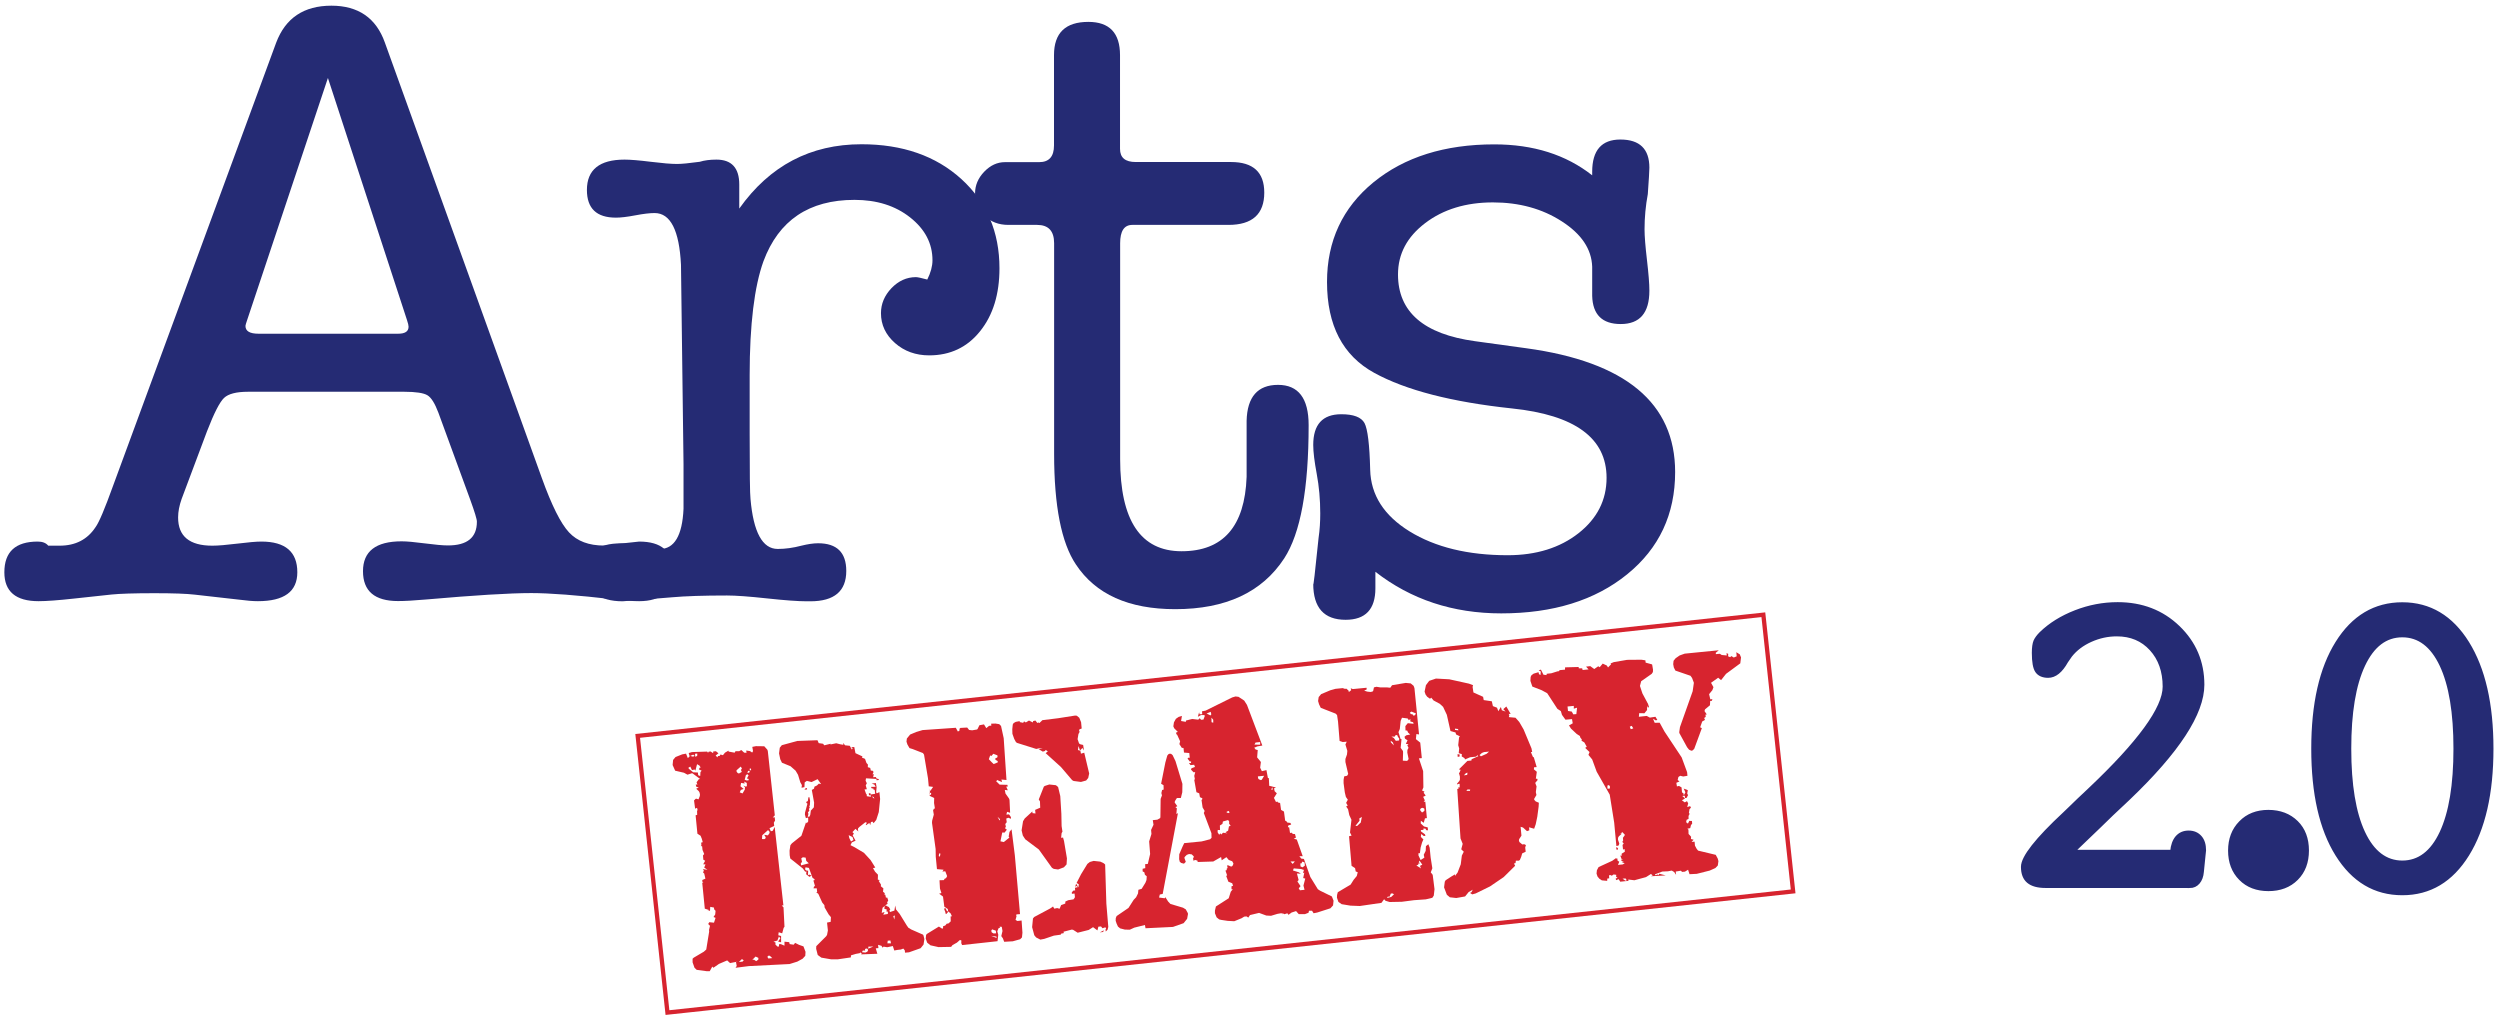 <?xml version="1.0" encoding="utf-8"?>
<!-- Generator: Adobe Illustrator 25.0.1, SVG Export Plug-In . SVG Version: 6.00 Build 0)  -->
<svg version="1.1" id="Layer_1" xmlns="http://www.w3.org/2000/svg" xmlns:xlink="http://www.w3.org/1999/xlink" x="0px" y="0px"
	 viewBox="0 0 206.76 84.51" style="enable-background:new 0 0 206.76 84.51;" xml:space="preserve">
<style type="text/css">
	.st0{clip-path:url(#SVGID_2_);fill:#252B74;}
	.st1{clip-path:url(#SVGID_2_);fill:none;stroke:#252B74;stroke-width:0.319;stroke-miterlimit:2.46;}
	.st2{fill:#D7242F;}
	.st3{fill:none;stroke:#D7242F;stroke-width:0.354;}
</style>
<g>
	<defs>
		<rect id="SVGID_1_" x="0.36" y="0.47" width="205.86" height="97.05"/>
	</defs>
	<clipPath id="SVGID_2_">
		<use xlink:href="#SVGID_1_"  style="overflow:visible;"/>
	</clipPath>
	<path class="st0" d="M204.06,70.67c1.33-2.14,2-5.06,2-8.75c0-3.69-0.67-6.6-2-8.74c-1.33-2.14-3.13-3.21-5.38-3.21
		c-2.26,0-4.05,1.07-5.38,3.2c-1.33,2.13-1.99,5.05-1.99,8.75c0,3.71,0.66,6.63,1.99,8.76c1.33,2.13,3.12,3.2,5.38,3.2
		C200.94,73.88,202.73,72.81,204.06,70.67 M201.92,55c0.77,1.63,1.15,3.94,1.15,6.92c0,2.99-0.38,5.3-1.15,6.95
		c-0.77,1.64-1.85,2.46-3.24,2.46c-1.38,0-2.46-0.82-3.23-2.46c-0.77-1.64-1.15-3.96-1.15-6.95c0-2.98,0.38-5.28,1.15-6.92
		c0.77-1.63,1.84-2.45,3.23-2.45C200.07,52.55,201.15,53.37,201.92,55 M185.31,72.66c0.58,0.59,1.35,0.88,2.3,0.88
		c0.95,0,1.72-0.29,2.31-0.88c0.59-0.59,0.88-1.36,0.88-2.32c0-0.96-0.29-1.74-0.88-2.32s-1.36-0.88-2.32-0.88
		c-0.94,0-1.71,0.3-2.29,0.9c-0.59,0.6-0.88,1.37-0.88,2.31C184.43,71.29,184.72,72.07,185.31,72.66 M181.09,73.29
		c0.29,0,0.52-0.11,0.7-0.32c0.18-0.21,0.29-0.5,0.32-0.87l0.14-1.39c0-0.04,0.01-0.1,0.02-0.19c0.01-0.09,0.02-0.15,0.02-0.19
		c0-0.46-0.11-0.82-0.34-1.08c-0.23-0.26-0.54-0.4-0.94-0.4c-0.4,0-0.71,0.14-0.95,0.41c-0.23,0.27-0.38,0.66-0.42,1.18h-8.23
		l2.22-2.13c0.55-0.55,1.35-1.31,2.4-2.29c4.08-3.9,6.12-7.03,6.12-9.39c0-1.87-0.67-3.45-2.01-4.74c-1.34-1.29-3.01-1.93-5-1.93
		c-1.19,0-2.35,0.22-3.48,0.66c-1.13,0.44-2.09,1.03-2.86,1.78c-0.23,0.23-0.38,0.44-0.47,0.64c-0.08,0.2-0.13,0.51-0.13,0.95
		c0,0.75,0.09,1.25,0.27,1.51c0.18,0.26,0.49,0.4,0.92,0.4c0.55,0,1.05-0.4,1.5-1.21c0.16-0.23,0.27-0.39,0.34-0.49
		c0.42-0.53,0.98-0.95,1.67-1.26c0.69-0.31,1.41-0.47,2.17-0.47c1.17,0,2.12,0.4,2.85,1.2c0.73,0.8,1.1,1.84,1.1,3.12
		c0,1.79-2.08,4.64-6.23,8.56c-0.66,0.62-1.17,1.1-1.51,1.44l-0.52,0.5c-2.31,2.15-3.46,3.62-3.46,4.4c0,0.54,0.15,0.94,0.46,1.2
		c0.31,0.26,0.78,0.39,1.42,0.39H181.09z"/>
	<path class="st1" d="M204.06,70.67c1.33-2.14,2-5.06,2-8.75c0-3.69-0.67-6.6-2-8.74c-1.33-2.14-3.13-3.21-5.38-3.21
		c-2.26,0-4.05,1.07-5.38,3.2c-1.33,2.13-1.99,5.05-1.99,8.75c0,3.71,0.66,6.63,1.99,8.76c1.33,2.13,3.12,3.2,5.38,3.2
		C200.94,73.88,202.73,72.81,204.06,70.67z M201.92,55c0.77,1.63,1.15,3.94,1.15,6.92c0,2.99-0.38,5.3-1.15,6.95
		c-0.77,1.64-1.85,2.46-3.24,2.46c-1.38,0-2.46-0.82-3.23-2.46c-0.77-1.64-1.15-3.96-1.15-6.95c0-2.98,0.38-5.28,1.15-6.92
		c0.77-1.63,1.84-2.45,3.23-2.45C200.07,52.55,201.15,53.37,201.92,55z M185.31,72.66c0.58,0.59,1.35,0.88,2.3,0.88
		c0.95,0,1.72-0.29,2.31-0.88c0.59-0.59,0.88-1.36,0.88-2.32c0-0.96-0.29-1.74-0.88-2.32s-1.36-0.88-2.32-0.88
		c-0.94,0-1.71,0.3-2.29,0.9c-0.59,0.6-0.88,1.37-0.88,2.31C184.43,71.29,184.72,72.07,185.31,72.66z M181.09,73.29
		c0.29,0,0.52-0.11,0.7-0.32c0.18-0.21,0.29-0.5,0.32-0.87l0.14-1.39c0-0.04,0.01-0.1,0.02-0.19c0.01-0.09,0.02-0.15,0.02-0.19
		c0-0.46-0.11-0.82-0.34-1.08c-0.23-0.26-0.54-0.4-0.94-0.4c-0.4,0-0.71,0.14-0.95,0.41c-0.23,0.27-0.38,0.66-0.42,1.18h-8.23
		l2.22-2.13c0.55-0.55,1.35-1.31,2.4-2.29c4.08-3.9,6.12-7.03,6.12-9.39c0-1.87-0.67-3.45-2.01-4.74c-1.34-1.29-3.01-1.93-5-1.93
		c-1.19,0-2.35,0.22-3.48,0.66c-1.13,0.44-2.09,1.03-2.86,1.78c-0.23,0.23-0.38,0.44-0.47,0.64c-0.08,0.2-0.13,0.51-0.13,0.95
		c0,0.75,0.09,1.25,0.27,1.51c0.18,0.26,0.49,0.4,0.92,0.4c0.55,0,1.05-0.4,1.5-1.21c0.16-0.23,0.27-0.39,0.34-0.49
		c0.42-0.53,0.98-0.95,1.67-1.26c0.69-0.31,1.41-0.47,2.17-0.47c1.17,0,2.12,0.4,2.85,1.2c0.73,0.8,1.1,1.84,1.1,3.12
		c0,1.79-2.08,4.64-6.23,8.56c-0.66,0.62-1.17,1.1-1.51,1.44l-0.52,0.5c-2.31,2.15-3.46,3.62-3.46,4.4c0,0.54,0.15,0.94,0.46,1.2
		c0.31,0.26,0.78,0.39,1.42,0.39H181.09z"/>
	<path class="st0" d="M33.65,26.44L27.12,6.45l-6.67,19.99c-0.1,0.29-0.15,0.46-0.15,0.51c0,0.44,0.36,0.65,1.09,0.65h11.53
		c0.58,0,0.87-0.19,0.87-0.58C33.79,26.92,33.75,26.73,33.65,26.44 M38.87,41.27l-2.61-7.13c-0.29-0.77-0.59-1.26-0.91-1.45
		c-0.31-0.19-0.96-0.29-1.92-0.29H20.52c-0.97,0-1.63,0.17-1.99,0.51c-0.36,0.34-0.83,1.26-1.41,2.76l-2.1,5.6
		c-0.19,0.54-0.29,1.04-0.29,1.53c0,1.55,0.94,2.33,2.83,2.33c0.48,0,1.17-0.06,2.07-0.17c0.89-0.11,1.56-0.17,1.99-0.17
		c1.98,0,2.97,0.85,2.97,2.54c0,1.6-1.09,2.39-3.26,2.39c-0.39,0-0.92-0.04-1.59-0.13l-3.63-0.41c-0.68-0.08-1.79-0.12-3.34-0.12
		c-1.69,0-2.88,0.04-3.55,0.11L6.16,49.5c-1.35,0.15-2.35,0.22-2.97,0.22c-1.89,0-2.83-0.8-2.83-2.39c0-1.69,0.92-2.54,2.76-2.54
		c0.39,0,0.68,0.11,0.87,0.34h0.94c1.31,0,2.3-0.51,2.97-1.53c0.29-0.39,0.77-1.53,1.45-3.42L22.84,3.53
		c0.77-2.04,2.29-3.06,4.57-3.06c2.22,0,3.7,1.02,4.42,3.05l12.98,36.01c0.82,2.28,1.57,3.77,2.25,4.5c0.68,0.73,1.64,1.09,2.9,1.09
		c0.39,0,0.68-0.04,0.87-0.11l2.03-0.22c1.84,0,2.76,0.8,2.76,2.39c0,1.7-0.92,2.54-2.76,2.54c-0.53,0-1.23-0.05-2.1-0.15
		c-3.05-0.35-5.32-0.52-6.82-0.52c-1.79,0-4.69,0.18-8.7,0.53c-1.01,0.09-1.79,0.13-2.32,0.13c-1.93,0-2.9-0.82-2.9-2.47
		c0-1.64,1.06-2.47,3.19-2.47c0.44,0,1.08,0.06,1.92,0.17c0.85,0.11,1.49,0.17,1.92,0.17c1.59,0,2.39-0.65,2.39-1.96
		C39.45,42.97,39.26,42.34,38.87,41.27"/>
	<path class="st0" d="M61.14,15.26v1.99c2.52-3.55,5.89-5.32,10.11-5.32c3.39,0,6.14,0.96,8.25,2.87c2.11,1.92,3.16,4.38,3.16,7.39
		c0,2.13-0.53,3.87-1.6,5.2c-1.06,1.33-2.47,2-4.21,2c-1.11,0-2.06-0.34-2.83-1.02c-0.77-0.68-1.16-1.5-1.16-2.47
		c0-0.77,0.29-1.46,0.87-2.07c0.58-0.6,1.25-0.91,2.02-0.91c0.14,0,0.46,0.07,0.94,0.2c0.29-0.58,0.43-1.11,0.43-1.59
		c0-1.4-0.62-2.58-1.85-3.55c-1.23-0.97-2.76-1.45-4.6-1.45c-3.76,0-6.27,1.69-7.53,5.08C62.39,23.69,62,26.83,62,31.04v4.79
		c0,3.24,0.02,5.05,0.07,5.44c0.24,2.75,0.99,4.13,2.25,4.13c0.63,0,1.28-0.09,1.96-0.27c0.53-0.13,0.99-0.2,1.38-0.2
		c1.55,0,2.33,0.76,2.33,2.29c0,1.67-0.99,2.51-2.97,2.51h-0.29c-0.72,0-1.82-0.08-3.3-0.24c-1.48-0.16-2.57-0.24-3.3-0.24
		c-1.93,0-3.46,0.05-4.57,0.15l-4.06,0.33c-1.98,0-2.97-0.85-2.97-2.54c0-1.5,0.93-2.25,2.79-2.25c0.49,0,0.86,0.03,1.1,0.08
		l1.1,0.23c0.49,0.11,0.83,0.16,1.03,0.16c1.22,0,1.88-1.11,1.98-3.33v-3.7L56.32,21.9c-0.14-2.85-0.87-4.28-2.18-4.28
		c-0.39,0-0.92,0.06-1.6,0.19c-0.68,0.13-1.21,0.19-1.6,0.19c-1.6,0-2.4-0.76-2.4-2.29c0-1.67,1.04-2.51,3.11-2.51
		c0.48,0,1.21,0.06,2.17,0.18c0.97,0.12,1.69,0.18,2.17,0.18c0.38,0,1.01-0.06,1.88-0.18c0.39-0.12,0.85-0.18,1.38-0.18
		C60.51,13.2,61.14,13.89,61.14,15.26"/>
	<path class="st0" d="M103.1,39.44V34.8c0.05-1.98,0.92-2.97,2.6-2.97c1.68,0,2.53,1.11,2.53,3.33c0,5.27-0.67,8.94-2.02,11.02
		c-1.83,2.8-4.83,4.2-9.01,4.2c-3.85,0-6.59-1.23-8.22-3.7c-1.2-1.79-1.8-4.84-1.8-9.14V20.12c0-1.02-0.47-1.52-1.41-1.52h-2.38
		c-0.79,0-1.45-0.25-1.97-0.76c-0.52-0.5-0.78-1.12-0.78-1.84c0-0.67,0.25-1.27,0.76-1.8c0.51-0.53,1.08-0.79,1.71-0.79h2.83
		c0.82,0,1.23-0.46,1.23-1.38V4.56c0-1.84,0.95-2.75,2.84-2.75c1.75,0,2.62,0.92,2.62,2.75v7.75c0,0.73,0.43,1.09,1.3,1.09h7.88
		c1.83,0,2.75,0.84,2.75,2.53c0,1.78-0.99,2.67-2.96,2.67h-7.95c-0.68,0-1.01,0.51-1.01,1.52v17.85c0,5.08,1.7,7.62,5.08,7.62
		C101.16,45.59,102.95,43.54,103.1,39.44"/>
	<path class="st0" d="M123.58,11.94c3.23,0,5.93,0.85,8.1,2.56v-0.29c0-1.78,0.78-2.67,2.33-2.67c1.6,0,2.4,0.78,2.4,2.33
		c0,0.29-0.05,1.02-0.13,2.18c-0.18,0.97-0.27,1.94-0.27,2.91c0,0.58,0.07,1.43,0.2,2.54c0.13,1.12,0.2,1.96,0.2,2.54
		c0,1.84-0.79,2.76-2.37,2.76c-1.53,0-2.32-0.78-2.36-2.33v-2.41c-0.05-1.46-0.89-2.71-2.51-3.75c-1.62-1.05-3.53-1.57-5.7-1.57
		c-2.23,0-4.1,0.57-5.6,1.71c-1.5,1.14-2.25,2.55-2.25,4.25c0,3.1,2.13,4.94,6.38,5.52l4.21,0.58c8.22,1.12,12.33,4.53,12.33,10.24
		c0,3.49-1.32,6.31-3.97,8.46c-2.65,2.15-6.12,3.23-10.41,3.23c-4,0-7.47-1.15-10.41-3.44v1.37c0,1.73-0.82,2.6-2.46,2.6
		c-1.78,0-2.68-0.99-2.68-2.98c0,0.34,0.15-0.92,0.44-3.78c0.1-0.68,0.14-1.36,0.14-2.03c0-1.16-0.1-2.25-0.29-3.27
		c-0.19-1.02-0.29-1.82-0.29-2.4c0-1.69,0.77-2.54,2.32-2.54c1.01,0,1.65,0.24,1.92,0.73c0.26,0.49,0.42,1.78,0.47,3.86
		c0.05,2.09,1.14,3.79,3.26,5.1c2.13,1.31,4.83,1.97,8.11,1.97c2.36,0,4.32-0.61,5.86-1.82c1.54-1.21,2.32-2.74,2.32-4.58
		c0-3.29-2.61-5.2-7.83-5.74c-4.98-0.53-8.77-1.51-11.38-2.94c-2.61-1.43-3.91-3.93-3.91-7.52c0-3.39,1.28-6.14,3.84-8.24
		C116.15,12.99,119.48,11.94,123.58,11.94"/>
</g>
<path class="st2" d="M74.01,75.72l-0.13,0.04l0.08,0.29L74.01,75.72z M73.69,78.02l-0.05-0.24l-0.22,0.02l-0.03,0.22L73.69,78.02z
	 M73.43,75.39l-0.11,0.01l0.01-0.19l-0.19-0.04l0.03-0.25l-0.18,0.16l-0.07,0.42l0.24-0.08l-0.11,0.23l0.38-0.06L73.43,75.39z
	 M72.31,66.06l-0.04-0.13l-0.14-0.07l0.04,0.08L72.31,66.06z M72.23,78.28l-0.41,0.01l-0.01,0.17L72.23,78.28z M71.79,78.57
	l-0.03-0.08l-0.06-0.05l-0.16,0.04l0.01,0.14l-0.19-0.01l-0.07,0.14l0.28,0.03l0.16-0.07l0.05-0.09L71.79,78.57z M70.59,69.47
	l-0.08-0.24l-0.32-0.16l0.05,0.24l0.14,0.29L70.59,69.47z M66.75,65.29l-0.22,0.02l0.1-0.12l0.11-0.01L66.75,65.29z M66.89,71.4
	l-0.21-0.2l-0.05-0.27L66.4,70.9l-0.13,0.09l0.06,0.3l-0.1,0.09l0.02,0.19L66.89,71.4z M76.45,77.67l-0.07,0.45l-0.24,0.3
	l-0.96,0.34l-0.33,0.03l-0.02-0.19l-0.12-0.15l-0.21,0.08l-0.27,0.03l-0.27,0.05l-0.12-0.37l-0.46,0.1l-0.31-0.05l-0.07,0.09
	l-0.1-0.16l-0.28-0.08l0.03,0.27l-0.22,0.02l0.13,0.45l-1.34,0.05l0.05-0.09l-0.12-0.07l-0.05,0.06l-0.32,0.06l-0.4,0.12l-0.01,0.17
	l-1.08,0.16l-0.55,0l-0.81-0.14l-0.3-0.22l-0.13-0.51l0.01-0.22l0.82-0.82l0.07-0.11l0.07-0.37l-0.07-0.65l0.3-0.06l0.02-0.39
	l-0.19-0.23l-0.33-0.57l-0.02-0.19L68,74.64l-0.32-0.71l-0.18-0.15l0.08-0.01l-0.03-0.3l-0.27,0l0.04-0.14l0.08-0.06l-0.13-0.45
	l0.11-0.04l-0.03-0.08L67.2,72.6l-0.3-0.82l-0.28-0.05l-0.04,0.17l0.12,0.1l0.14,0.01l-0.02,0.38l0.1-0.06l0.2,0.09l-0.18,0.1
	l-0.27-0.22l0.03-0.22l-0.11,0.01l-0.19-0.26L65.36,71l-0.05-0.27l-0.01-0.38l0.07-0.45l0.12-0.15l0.79-0.63l0.38-1.11l0.06,0.08
	l0.12-0.15l0-0.33l-0.19,0.05l-0.08-0.29l0.01-0.17l0.2-0.73l-0.09-0.07l-0.01-0.08l0.13-0.07l0.05-0.31l0.08-0.01l0.06,0.3
	l-0.02,0.36l-0.05,0.09l0.04,0.11l-0.07,0.12l0.04,0.13l-0.12,0.15l0.04,0.13l-0.06,0.23l0.14-0.01l0.07-0.14l0.05-0.36l0.25-0.27
	l0.02-0.39l-0.19-1.05l0.18-0.1l0.04-0.17l0.21-0.1l0.15-0.15l0.19,0.04l-0.29-0.41l-0.5,0.24l-0.39-0.1l-0.1,0.07l-0.08,0.06
	l-0.02,0.39l-0.24,0.05l0.03-0.22l-0.13-0.23L66,64.08l-0.2-0.34l-0.42-0.37l-0.71-0.29l-0.14-0.29l-0.1-0.48l0.06-0.47l0.17-0.21
	l1.28-0.35l1.67-0.06l0.1,0.24l0.36,0.05l0.1,0.13l0.53-0.13l-0.02,0.06l0.48-0.1l0.31,0.08l0.28,0.05l-0.02-0.16l0.16,0.2
	l0.39,0.04l0.17,0.31l0.07-0.09l-0.12-0.1l0.25-0.02l0.1,0.51l0.58,0.27l-0.05,0.09l0.26,0.11l0.12,0.34l0.12,0.13l-0.01,0.22
	l0.2,0.06l0.05,0.22l0.14,0.01l0.09,0.1l-0.09,0.2l0.11-0.01l-0.06,0.25l0.22-0.02l0.07,0.13l0.17,0.04l0.01,0.08l-0.19,0.02
	l-0.01-0.11l-0.86-0.05l-0.03,0.2l0.1,0.21l-0.09,0.17l0.09,0.32l-0.19,0.02l0.12,0.34l0.06,0.08l0.01,0.14l0.33,0.05l-0.01-0.14
	l-0.14,0.01l-0.02-0.16l0.14-0.01L72,65.71l0.38-0.06l-0.04-0.35l-0.08,0.04l-0.01-0.11l-0.17-0.04l-0.04-0.11l0.38-0.01l-0.1-0.18
	l-0.23-0.09l0.35-0.04l0.06,0.35l-0.04,0.42l0.06,0.08l0.21-0.1l0.06,0.57l-0.11,1.08l-0.21,0.65l-0.22,0.27l-0.09-0.13l-0.13,0.04
	l-0.06,0.25l-0.07-0.18l-0.28,0.19l-0.01-0.08l0.1-0.12L71.57,68l-0.48,0.38l-0.12,0.12l-0.02,0.11l0.04,0.16l-0.24-0.22l-0.25,0.27
	l0.12,0.12l-0.1,0.15l0.24,0.44l-0.31,0.14l-0.11,0.23l0.32,0.16l0.79,0.47l0.55,0.6l0.39,0.62l-0.19,0.05l0.17,0.29l0.24,0.25
	l-0.01,0.41l0.17,0.04l-0.1,0.06l0.19,0.31l-0.01,0.14l0.21,0.17l-0.03,0.28l0.15,0.12l-0.04,0.11l0.08,0.02l0.05,0.24l0.11-0.01
	l0.08,0.24l-0.09,0.17l0.04,0.11l-0.21,0.13l0.2,0.06l0,0.05L73.5,75l0.13,0.21l-0.07,0.09l0.04,0.13l0.37-0.12l0.07-0.42l0.06,0.32
	l0.31,0.38l0.59,0.96l0.13,0.18l0.23,0.14l0.98,0.43l0.04,0.08L76.45,77.67z M63.87,79.24l-0.21-0.2l-0.14,0.01l-0.05,0.09
	l0.07,0.13L63.87,79.24z M63.65,68.89l-0.01-0.11l-0.12-0.13l-0.48,0.43l-0.02,0.31l0.19,0.01l0.08-0.04l0.04-0.11l-0.13-0.21
	l0.31,0.05L63.65,68.89z M62.72,79.22l-0.23-0.11l-0.27,0.27l0.14-0.01l0.18,0.12l0.18-0.13L62.72,79.22z M62.12,63.7l-0.01-0.14
	l-0.11,0.01l0.01,0.14L62.12,63.7z M62.01,63.76l-0.14-0.01l-0.06,0.17l0.16-0.02L62.01,63.76z M61.91,64.13l-0.09-0.1l-0.13,0.07
	l-0.1,0.39l0.17,0.06l0.16-0.02l-0.01-0.11l-0.14-0.04L61.91,64.13z M61.76,64.75l-0.23-0.11l0.07,0.16l-0.31-0.05l-0.05,0.28
	l0.27,0.22l-0.24,0.08l-0.09,0.2l0.23,0.09l0.19-0.32l0.01-0.22l-0.05,0l-0.07-0.13l0.12,0.1l0.16-0.02L61.76,64.75z M61.51,79.42
	l-0.15-0.1l-0.25,0.24l0.3-0.03L61.51,79.42z M61.36,63.55l-0.1-0.15l-0.35,0.31l0.01,0.11l0.06,0.08l0.06,0.05l0.08,0.02l0.23-0.13
	l-0.07-0.16L61.36,63.55z M57.67,62.32l-0.19,0.02l0.02,0.25l0.16-0.07L57.67,62.32z M57.45,62.51l-0.12-0.1l-0.24,0.11l0.23,0.06
	L57.45,62.51z M58.03,63.74l-0.23-0.11l0.07-0.14l0.08-0.01l-0.1-0.16l-0.2-0.12l-0.14,0.54l-0.06-0.1l-0.22,0.05l-0.14-0.29
	l-0.16,0.1l0.04,0.08l0.36,0.29l0.39,0.02l0.02,0.22l0.17,0.07l0.02-0.33L58.03,63.74z M66.62,78.72l-0.02,0.33l-0.22,0.24
	l-0.44,0.24l-0.64,0.2l-3.36,0.17l-1.11,0.14l0.1-0.15l-0.06-0.32l0.13-0.04l-0.62,0.12l-0.24-0.22l-0.68,0.29l-0.46,0.32l-0.09-0.1
	l-0.21,0.38l-0.27,0l-0.81-0.11l-0.18-0.17l-0.16-0.45l0-0.3l0.1-0.09l0.83-0.49l0.2-0.18l0.24-1.48l-0.01-0.14l0.08-0.34
	l-0.15-0.15l0.09-0.15l0.39,0.04l0.13-0.4l-0.17-0.07l0.14-0.21l0.03-0.3l-0.12-0.13l-0.01-0.14L58.74,75l-0.02,0.33l-0.22,0.02
	l0.19-0.07l-0.4-0.13l-0.21-2.12l0.1-0.07l-0.08,0.01l-0.02-0.19l0.26-0.11l-0.1-0.43l-0.09-0.07l0.06-0.2l-0.09-0.1l0.39,0.07
	l-0.27-0.19l0.11-0.26l-0.19-0.01l0.16-0.29l-0.15-0.09l-0.03-0.35l0.1-0.12l-0.14-0.34l-0.03-0.3l-0.11-0.02l0.05-0.06l-0.02-0.22
	l0.13-0.04l-0.08-0.29l-0.1-0.24l-0.26-0.17l-0.15-1.52l0.13-0.04l-0.01-0.36l0.05-0.01l-0.05-0.21l-0.16,0.07l-0.09-0.68l0.12-0.12
	l0.05-0.03l0.2,0.06l0.11-0.28l0.01-0.14l-0.04-0.16l-0.06-0.1l-0.21-0.2l0.21-0.1l-0.2-0.06l-0.05-0.19l0.14,0.01l-0.07-0.19
	l0.19-0.26l0.11-0.01l-0.62-0.46l-0.06-0.02l-0.37,0.12l-0.29-0.16l-0.73-0.17l-0.21-0.47l0.04-0.42l0.2-0.24l0.55-0.22l0.32-0.06
	l0.15,0.37l0.15-0.15l-0.08-0.27l0.27-0.08l1.26-0.04l0.07,0.1l0.05-0.09l0.16-0.02l0.21,0.14l0.01-0.14l0.22-0.02l0.21,0.17
	l-0.23,0.19l0.15,0.15l0.04-0.11l0.14-0.01l0.07-0.12l0.2,0.06l0.17-0.21l0.29-0.17l0.01,0.08l0.5,0.09l0.07-0.12l0.3,0l0.18-0.1
	l0.24,0.22l0.19,0.01l-0.02-0.19l0.31,0.05l0.18,0.12l0.07-0.12l-0.06-0.35l0.3-0.06l0.69,0.01L63.46,62l0.04,0.11l0.58,5.32
	l-0.17,0.18l0.16-0.02l0.03,0.27L64,68.04l0.03,0.27l-0.39,0.18l0.11,0.26l0.16-0.04l0.16-0.32l0.72,6.49l-0.14,0.01l0.15,0.15
	l0.08,1.61l-0.07,0.09l-0.12,0.45L64.4,77.1l-0.03,0.25l0.23,0.06l0,0.52l-0.25-0.06l0.19-0.27l-0.12-0.15l-0.13,0.34l-0.32,0.09
	l0.17,0.07l-0.01,0.17l0.18,0.17l0.11-0.01l0.01-0.19l0.14-0.01l0.31,0.13l0-0.33l0.39,0.04l0.04,0.16l0.33,0.05l0.12-0.15
	l0.32,0.16l0.37,0.13L66.62,78.72z"/>
<path class="st2" d="M91.3,76.94l-0.07,0.14l-0.27,0.03L91.3,76.94z M91.4,71.5l0.1,3.23l0.16,1.93l-0.06,0.23l-0.15,0.15
	l-0.02-0.16l0.05-0.09l-0.06-0.1l-0.24,0.08l-0.12-0.15l-0.22,0.02l-0.08,0.31l-0.36-0.27l-0.36,0.23l-0.91,0.23l-0.38-0.24
	l-0.11-0.02l-0.69,0.18l0.04,0.11l-0.24,0.05l-0.02,0.08l-0.57,0.08l-0.8,0.27l-0.32,0.06l-0.35-0.18l-0.15-0.18l-0.18-0.67
	l0.07-0.72l0.1-0.12l1.33-0.71l0.23-0.16l0.1,0.18l0.24-0.05l0.2,0.06l0.13-0.31l0.34-0.12l0.01-0.17l0.24-0.11l0.43-0.07l0.07-0.09
	l0.05-0.09l-0.03-0.3l-0.22,0.02l-0.01-0.11l0.12-0.15l0.16-0.02l-0.02-0.22l0.24-0.05l-0.09-0.1l-0.13,0.07L89,73.08l0.19,0.31
	l0.03-0.25l-0.18-0.12l0.37-0.72l0.52-0.85l0.2-0.16l0.32-0.09l0.55,0.06l0.29,0.14L91.4,71.5z M88.24,70.99l-0.03,0.5l-0.22,0.24
	l-0.48,0.18l-0.36-0.05l-0.15-0.09l-1.08-1.51l-1.13-0.85l-0.2-0.31l-0.1-0.43l0.12-0.75l0.14-0.23l0.63-0.58l0.01,0.14l0.25,0.03
	l-0.03-0.3l0.42-0.18l-0.02-0.52l-0.1-0.16l0.42-1.06l0.08-0.06l0.37-0.12l0.55,0.06l0.18,0.15l0.18,0.75l0.09,1.47l0.02,1.01
	l0.07,0.46l-0.07,0.12l-0.04,0.39l0.16-0.02l0.08,0.29L88.24,70.99z M90.08,63.97L90,64.34l-0.17,0.21l-0.43,0.12l-0.61-0.08
	l-0.12-0.07l-0.93-1.09l-1.26-1.14l0.18-0.15l-0.18-0.12l-0.05,0.09l-0.19,0.05l-0.35-0.21l0.36-0.01l-0.31-0.05l-0.24,0.05
	l-1.59-0.5l-0.09-0.07l-0.14-0.26l-0.15-0.42l-0.01-0.38l0.04-0.39l0.07-0.12l0.18-0.1l0.32-0.06l0.01,0.08l0.28,0.06l0.07-0.12
	l0.15,0.09l0.26-0.16l0.32,0.16l0.02-0.11l0.19-0.05l0.16,0.2l0.11-0.04l0.06,0.05l0.25-0.24l1.3-0.16l1.4-0.22l0.14,0.01l0.21,0.17
	l0.15,0.37l0.05,0.52l-0.19,0.07l-0.04,0.2l0.1-0.07l-0.14,0.26l-0.07,0.42l0.12,0.35l0.09,0.07l0.25,0.06l0.07,0.46l-0.13-0.21
	l-0.2,0.21l-0.12-0.37l-0.05,0.33l0.2,0.06l0.05,0.24l0.27-0.08L90.08,63.97z M82.71,67.75l-0.21-0.2l0.17,0.31L82.71,67.75z
	 M82.38,77.19l-0.02-0.22l-0.31-0.11l-0.07,0.12l0.04,0.13l0.15,0.09L82.38,77.19z M82.42,77.57l-0.01-0.11l-0.44-0.06L82.42,77.57z
	 M82.5,62.58l-0.01-0.11l-0.34-0.13L82,62.52l-0.11-0.04l-0.11,0.31L82,63.02l0.18,0.17l0.34-0.14l-0.01-0.11l-0.17-0.09l-0.04-0.11
	l0.18-0.1L82.5,62.58z M78.42,75.41l-0.12,0.15l-0.08,0.04l-0.05-0.21l-0.07-0.16l-0.01-0.11l0.14,0.01l0.04,0.16L78.42,75.41z
	 M77.78,70.6l-0.11-0.02l-0.03,0.22l0.09,0.05L77.78,70.6z M77.01,65.57l-0.14,0.01l0.02,0.16L77,65.73L77.01,65.57z M83.01,61.05
	l0.23,3.46l-0.42-0.04l0.05,0.21l-0.43-0.18l0.01,0.08l-0.08,0.01l0.3,0.3l0.66,0.02l-0.01,0.17l-0.11-0.04l0.14,0.32l-0.25-0.03
	l0.06,0.3l0.29,0.41l0.04,0.11l0.05,1.07l-0.25-0.08l-0.06,0.23l0.22-0.02l0.16,0.23l-0.01,0.14l-0.2-0.09l-0.18,0.07L83.26,68
	l-0.12,0.15l0.05,0.21l-0.07,0.14l0.15,0.12l-0.19,0.24l-0.19-0.01l-0.15,0.73l0.28,0.06l0.46-0.37l-0.06-0.08l0.07-0.39l0.17-0.21
	l0.27,2.14l0.43,4.87l-0.25,0.02l-0.08,0.04l0.04,0.11l-0.08,0.31l0.15,0.09l0.35-0.04l0.07,1.01l-0.04,0.39l-0.15,0.15l-0.61,0.17
	l-0.71,0.04l-0.11-0.29l-0.13-0.18L82.91,77l-0.06-0.35l-0.19-0.01l0.06,0.08l-0.13,0.04l-0.11,0.26l0.08,0.29l-0.06,0.53
	l-2.93,0.32L79.5,78l0.01-0.22l-0.12-0.04l-0.25,0.22l-0.36,0.2l-0.12,0.15l-1.04,0.02l-0.67-0.15l-0.27-0.22l-0.12-0.34l0.03-0.28
	l0.05-0.09l1.01-0.62l0.29,0.19L78,76.72l-0.01-0.11l0.19-0.07l0.12-0.15l0.13-0.01l0.2-0.18l-0.01-0.41l0.11-0.01l-0.11-0.24
	l-0.21-0.17l-0.02-0.19l-0.29-0.19l-0.11-0.84l-0.32-0.24l0.19-0.05l-0.12-0.37L77.7,72.8l0.36-0.01l0.07-0.12l0.11-0.04l0.09-0.17
	l-0.15-0.4l-0.24,0.02l0.1-0.15l-0.55-0.05l-0.1-1.03l-0.01-0.63l-0.3-2.17l0.01-0.17l0.14-0.51l-0.06-0.35l0.07-0.14l0.08-0.01
	l-0.07-0.46l0.01-0.41l-0.37-0.18l0.02-0.61l0.02,0.22l0.24-0.35l-0.36-0.05l-0.06-0.65l-0.33-1.97l-0.09-0.13l-0.85-0.33
	l-0.26-0.08l-0.17-0.29l-0.08-0.24L75,61.08l0.27-0.33l0.5-0.21l0.53-0.16l2.75-0.19l0.17,0.31l0.13-0.07l0.01-0.17l0.08-0.06
	l0.55-0.03l0.16,0.2l0.25,0.03l0.41-0.07l0.05-0.06l0.14-0.29l0.38-0.07l0.19,0.31l0.23-0.19l0.19-0.02l-0.02-0.16l0.36-0.01
	l0.31,0.05l0.15,0.15L83.01,61.05z"/>
<path class="st2" d="M107.92,71.59l-0.03-0.27l-0.2-0.06l-0.04,0.14l-0.11,0.01l0.02,0.25l0.17,0.07L107.92,71.59z M107.95,72.66
	l-0.17-0.04l0.09-0.45l-0.11,0.04l0.08-0.26l-0.26-0.08l-0.58-0.05l-0.07,0.17l0.48,0.15l0.18,0.12l-0.33-0.02l0.14,0.54l-0.1,0.12
	l0.26,0.39l-0.15,0.18l0.1,0.16l0.38-0.04l-0.09-0.35L107.95,72.66z M107.09,71.24l-0.36,0.01l0.18,0.2L107.09,71.24z M105.27,65.3
	l-0.05-0.19l-0.09,0.2L105.27,65.3z M104.55,64.16l-0.52,0.05l0.02,0.16l0.06,0.08l0.17,0.07l0.08-0.04L104.55,64.16z M104.22,61.37
	l-0.38,0.04l-0.09,0.17l0.47,0.01L104.22,61.37z M101.7,67.19l-0.1-0.13l-0.18,0.1l0.15,0.09L101.7,67.19z M101.78,68.3l-0.13-0.18
	l0.01-0.17l-0.09-0.13l-0.43,0.12l-0.04,0.2l-0.21,0.13l0.01,0.38l-0.19-0.01l-0.01,0.19l0.13,0.21l0.1-0.12l0.07,0.1l0.15-0.15
	l0.36,0.05l-0.17-0.09l0.23-0.13l0.07-0.36L101.78,68.3z M100.34,59.53l-0.15-0.18l0.01,0.38l0.14,0.04L100.34,59.53z M100.18,59.08
	l-0.05-0.21l-0.34,0.14l0.32,0.16L100.18,59.08z M110.29,74.49l-0.04,0.39l-0.22,0.24l-1.09,0.35l-0.3,0.06l-0.13-0.21l-0.25,0
	l-0.04,0.17l-0.29,0.11l-0.52,0l-0.22-0.25l-0.37,0.12l-0.26,0.19l-0.09-0.13l-0.24,0.08l-0.17-0.09l-0.02,0.11l-0.04-0.11
	l-0.35,0.06l-0.53,0.16l-0.39-0.02l-0.6-0.22l-0.75,0.18l-0.14,0.21l-0.15-0.1l-0.19,0.02l-0.21,0.13l-0.61,0.25l-0.55-0.03
	l-0.53-0.08l-0.17-0.04l-0.21-0.17l-0.14-0.34l0-0.22l0.08-0.34l1.06-0.68l0.17-0.54l0.17-0.21l-0.11,0.01l0-0.25l0.13-0.04
	l-0.07-0.21l-0.32-0.13l-0.18-0.48l0.08-0.04L101.35,72l0.11-0.04l-0.01-0.11l0.13-0.1l-0.08,0.01l0.01-0.22l0.31,0.13l0.08-0.03
	l0.07-0.09l0.04-0.14l-0.1-0.18l-0.29-0.11l-0.19-0.23l-0.39,0.26l-0.05-0.27l-0.65,0.37l-1.29,0.04l-0.01-0.11l-0.2-0.06
	l-0.13,0.07L98.67,71l0.07-0.14l-0.03-0.05l-0.15-0.15l-0.22-0.03l-0.19,0.07L98,70.85l-0.05,0.09l0.12,0.34l-0.15,0.15l-0.23-0.06
	l-0.12-0.1l-0.05-0.21l0.01-0.41l0.27-0.63l0.14-0.29l1.44-0.14l0.7-0.18l0.12-0.12l-0.01-0.38l-0.63-1.67l0.07-0.17l-0.17-0.29
	l-0.09-0.62l0.05-0.03l0.02-0.11l-0.2-0.09l-0.06-0.32l-0.23-0.09l-0.18-1.02l0.05-0.06l-0.05-0.27l0.08-0.31l-0.14,0.01l-0.21-0.22
	l0.04-0.11l0.29-0.11l-0.07-0.18l-0.3,0.03l-0.13-0.18l0.17,0.01l0.01-0.14l-0.11,0.01l-0.19-0.25l0.13-0.09l0.06,0.08l-0.04-0.44
	l-0.44-0.04l-0.04-0.38l-0.14-0.01l-0.2-0.31l0.06-0.23l-0.25-0.55l-0.03,0l-0.07-0.16l0.16-0.07l-0.3-0.3l-0.07-0.16l0.05-0.33
	l0.16-0.29l0.23-0.16l0.27-0.08l-0.07,0.42l0.39,0.07l0.02-0.11l0.51-0.13l0.5,0.06l0.12-0.12l0.12,0.13l0.19-0.02l0.11-0.29
	l-0.03-0.08l-0.28,0l-0.26,0.14l0.1-0.37l0.04,0.16l0.22,0l-0.02-0.24l0.3-0.06l2.2-1.09l0.27-0.08l0.25,0.03l0.47,0.31l0.23,0.36
	l1.27,3.36l-0.41,0.07l-0.26,0.11l0.12,0.15l0.17,0.04l-0.05,0.61l0.31,0.38l-0.06,0.47l0.14,0.29l0.38-0.09l0.12,0.65l0.08,0.02
	l0.03,0.63l0.56,0.14l-0.16,0.07l0.05,0.24l0.18,0.17l-0.24,0.38l0.17,0.34l0.11-0.04l0.06,0.08l0.17,0.04l0.08,0.57l0.03,0.02
	l0.21,0.12l0.1,0.76l0.08,0.02l0.1,0.13l0.25,0.03l0.07,0.13l-0.24,0.08l-0.04,0.14l0.11,0.02l0.07,0.46l0.16-0.02l0.06,0.1
	l0.19,0.01l0.08,0.29l-0.18,0.1l0.25,0.06l0.49,1.38h-0.28l0.16,0.2l0.22,0.03l0.53,1.49l0.62,1.01l0.18,0.12l0.98,0.48
	L110.29,74.49z M97.79,64.83l-0.01,0.69l-0.12,0.48l-0.3,0l-0.05,0.03l-0.14,0.23l-0.02,0.11l0.22,0.31l-0.16,0.07l0.12,0.1
	l-0.04,0.47l0.13-0.07l-1.26,6.68l-0.24,0.05l-0.06,0.25l0.47,0.06l0.05-0.09l0.23,0.36l0.19,0.2l1.04,0.31l0.23,0.14l0.17,0.31
	l0.01,0.08l-0.07,0.39l-0.29,0.36l-0.88,0.31l-2.27,0.11l-0.05-0.27l-0.88,0.22l-0.37,0.17l-0.41-0.01l-0.39-0.1l-0.18-0.15
	l-0.11-0.24l-0.08-0.24l0.01-0.22l0.07-0.17l0.98-0.67l0.43-0.67l0.2-0.21l0.16-0.32l0.03-0.3l0.27-0.08l0.31-0.5l0.09-0.23
	l0.02-0.31l-0.15-0.12l-0.05-0.21l-0.14-0.07l0-0.22l0.22-0.05l-0.01-0.33l0.22-0.02l0.19-0.82l-0.08-1.04l0.19-0.62l-0.03-0.33
	l0.2-0.43l-0.06-0.38l0.38-0.04l0.23-0.13l0.02-0.08l0.02-1.51l0.11-0.29l-0.05-0.19l0.06-0.25l0.13-0.04l-0.01-0.36l-0.2-0.12
	l0.35-1.76l0.16-0.57l0.1-0.12l0.11-0.04l0.11,0.02l0.12,0.1l0.24,0.5L97.79,64.83z"/>
<path class="st2" d="M123.15,62.16l-0.41,0.04l-0.18,0.07l-0.2,0.18l0.12,0.1l0.47-0.21L123.15,62.16z M121.59,65.3l-0.22-0.01
	l-0.1,0.12l0.3,0L121.59,65.3z M121.37,63.9l-0.13,0.04l-0.17,0.18l0.27-0.03L121.37,63.9z M120.72,62.56l-0.16,0.04l-0.02-0.22
	l0.17,0.01L120.72,62.56z M120.62,60.4l-0.04-0.11l-0.25-0.03l0.01,0.11L120.62,60.4z M127.09,63.44l-0.22,0.02l-0.01,0.17l0.24,0.2
	l-0.08,0.58l0.11-0.01l0.04,0.11l-0.2,0.24l0.11,0.29l-0.06,0.47l0.05,0.24l-0.19,0.32l0.01,0.08l0.12,0.13l0.26,0.11l-0.02,0.33
	l-0.11,0.83l-0.13,0.62l-0.13,0.37l-0.42-0.12l0.02,0.25l-0.19,0.07l-0.33-0.3l-0.2-0.06l0.07,0.73l-0.19,0.29l-0.02,0.11l0.04,0.13
	l0.24,0.2l0.16-0.02l0.14,0.07l-0.06,0.2l0.04,0.35l-0.29,0.14l-0.08,0.28l-0.11,0.26l-0.08,0.06l-0.25,0l-0.03,0.2l-0.13,0.04
	l0.1,0.18l-0.95,0.94l-1.13,0.77l-1.18,0.58l-0.29,0.08l-0.18-0.12l0.13-0.07l0.09-0.2l-0.34,0.2l-0.29,0.36l-0.73,0.13l-0.53-0.06
	L119.66,74l-0.23-0.61l0.06-0.47l0.07-0.12l0.49-0.32l0.29-0.17l-0.01,0.14l0.22-0.29l0.26-0.68l0.09-0.72l0.16-0.32l-0.21-0.2
	l0.12-0.45l-0.18-0.45l-0.27-4.09l0.11-0.01l-0.04-0.11l0.13-0.01l0-0.3l-0.16,0.02l-0.05,0.06l-0.01-0.08l0.2-0.24l0.04-0.11
	l0-0.25l-0.08-0.29l0.05-0.03l0.09-0.23l-0.14-0.04l0.7-0.7l0.33-0.03l0.02-0.11l0.55-0.25l-0.06-0.08l-0.13,0.12l-0.49,0.05
	l-0.42,0.18l-0.04-0.11l-0.23-0.14l0.01-0.19l-0.26-0.08l0.04-0.39l-0.08-0.27l0.07-0.64l0.07-0.09l-0.32-0.16l-0.04-0.16
	l-0.42-0.12l-0.3-1.34l-0.31-0.66l-0.27-0.25l-0.52-0.28l-0.19-0.23l-0.1,0.09l-0.24-0.17l-0.13-0.18l-0.08-0.24l0.11-0.53
	l0.27-0.36l0.56-0.19l1.1,0.06l1.63,0.36l0.34,0.13l-0.04,0.14l0.07,0.46l0.8,0.36l0.05,0.27l0.67,0.1l0.09,0.4l0.34,0.13l0.11,0.29
	l0.21-0.35l0.08,0.27l0.31,0.11l-0.19-0.2l0.25-0.22l0.36,0.62l-0.17-0.01l0.06,0.1l-0.04,0.17l0.55,0.05l0.31,0.35l0.36,0.62
	l0.65,1.56l0.06,0.3l-0.11,0.01l0.18,0.42l0.06,0L127.09,63.44z M117.81,67.02l-0.01-0.14l-0.09-0.05l-0.08-0.02l-0.11,0.04
	l-0.07,0.09l0.01,0.08l0.15,0.18l0.18-0.13L117.81,67.02z M117.63,71.51l-0.23-0.33l-0.07,0.14l0.12,0.07l-0.16,0.04l0.01,0.08
	l-0.16,0.07l0.38,0.24l-0.08-0.21L117.63,71.51z M117.1,59l-0.37-0.15l-0.13,0.09l0.09,0.13l0.11-0.01l0.1,0.13l0.13-0.04L117.1,59z
	 M116.91,59.86l-0.04-0.13l-0.23-0.06l0-0.22l-0.12,0.12l-0.1-0.15l-0.47-0.06l-0.11,0.26l-0.07,0.67l-0.11,0.26l0.17,0.56
	l0.08,0.02l-0.07,0.72l0.19,0.26l0.01,0.14l-0.02,0.66l0.36,0.02l0.12-0.15l-0.11-0.54l0.01-0.22l0.09-0.17l-0.1-0.21l0.1-0.09
	l-0.22-0.03l0.14-0.29l-0.21-0.14l-0.04-0.16l0.15-0.12l0.32-0.06l-0.18-0.17l-0.07-0.16l-0.14-0.01l-0.01-0.36l0.2-0.24
	L116.91,59.86z M115.72,61.08l-0.1-0.13l-0.07-0.16l-0.13,0.01l-0.07,0.12l-0.27,0l0.2,0.12l0.16,0.23l0.27-0.03L115.72,61.08z
	 M115.28,61.65l-0.08-0.24l-0.18-0.15l0.01,0.13L115.28,61.65z M115.29,73.96l-0.12-0.07l-0.14,0.01l-0.11,0.26l-0.14-0.01
	l-0.07,0.12l0.35-0.09L115.29,73.96z M112.63,67.56l-0.21,0.13l0.02,0.19l-0.34,0.42l0.14,0.01l0.3-0.28L112.63,67.56z M117.91,65.8
	l-0.21,0.1l0.14,0.29l-0.1,0.12l0.14-0.01l0.13,1.36l-0.16,0.02l-0.1,0.37l-0.24-0.17l-0.01,0.22l0.27,0.25l0.31,0.08l0.02,0.24
	l-0.14-0.01l-0.07-0.13l-0.17-0.01l0.01,0.11l-0.22,0.02l0.01,0.11l0.33,0.24l0.04,0.13l-0.14,0.01l-0.21-0.17l-0.03,0.25l0.21,0.2
	l-0.11,0.26l-0.12,0.42l-0.06,0.47l-0.11-0.02l-0.01,0.19l0.18,0.39l0.31-0.2l-0.05-0.24l0.16-0.32l0.02-0.39l0.2-0.16l0.11,0.29
	l0.08,0.81l0.14,0.89l-0.13,0.34l0.16,0.2l0.15,1.19l-0.06,0.53l-0.12,0.18l-0.54,0.13l-0.98,0.07l-1,0.13l-1.01,0.02l-0.34-0.1
	l-0.12-0.13l-0.22,0.3l-1.79,0.26l-0.77-0.03l-0.73-0.12l-0.27-0.19l-0.12-0.35l0.01-0.22l0.06-0.23l1.06-0.63l0.26-0.41l0.25-0.3
	l0.08-0.31l-0.17-0.07l-0.05-0.27l-0.29-0.19l-0.21-2.45l0.21-0.05l-0.13-0.26l0.12-1.05l-0.18-0.39l-0.1-0.48l-0.16-0.23l0.13-0.07
	l-0.13-0.23l0.14-0.26l-0.16-0.23l-0.09-0.38l-0.1-0.76l0-0.28l0.05-0.28l0.24-0.05l0.09-0.15l-0.23-0.99l0-0.25l0.13-0.37l0.03-0.3
	l-0.16-0.53l0.11-0.23l-0.33,0.03l-0.26-0.09l-0.13-1.6l-0.08-0.54l-0.12-0.12l-1.23-0.48l-0.14-0.29l-0.08-0.27l0.05-0.33l0.2-0.24
	l0.76-0.32l0.43-0.12l0.6-0.06l0.17,0.06l0.14-0.01l0.18,0.17l0.01,0.11l0.2-0.16l-0.04-0.16l0.17,0.07l1.14-0.11l0.01,0.14
	l-0.21,0.1l0.26,0.08l0.28,0.03l0.16-0.04l0.05-0.06l0.06-0.28l0.21-0.05l0.31,0.05l0.55,0l0.28,0.03l0.15-0.21l1.13-0.19l0.41,0.04
	l0.24,0.2l0.07,0.19l0.38,3.83l-0.22-0.03l-0.04,0.42l0.36,0.29l0.13,1.28l-0.24,0.02l0.35,1.06l0.02,1.34l-0.11,0.26l0.2,0.09
	l-0.07,0.09L117.91,65.8z"/>
<path class="st2" d="M143.99,54.37l-0.06,0.49l-1.18,0.87l-0.41,0.52l-0.24-0.2l-0.59,0.42l0.2,0.36l-0.09,0.25l-0.27,0.33l0.1,0.43
	l0.17-0.02l-0.04,0.14l-0.14,0.01l-0.02,0.36l-0.41,0.34l-0.04,0.14l0.19,0.28l-0.11,0.01l0.02,0.19l-0.13,0.09l0.07,0.16
	l-0.23,0.13l-0.17,0.48l0.14,0.07l-0.63,1.71L140,62.05l-0.08,0.04l-0.08-0.02L139.69,62l-0.16-0.2l-0.64-1.17l-0.01-0.08l0.06-0.42
	l1.05-2.96l0.1-0.7l-0.15-0.4l-0.13-0.18l-1.25-0.43l-0.13-0.26l-0.05-0.27l0.03-0.28l0.17-0.21l0.33-0.23l0.42-0.15l1.3-0.13
	l1.52-0.15l-0.25,0.21l0.01,0.11l0.33-0.03l0.15,0.1l0.42,0.04l-0.02-0.2l0.14,0.07l-0.01,0.2l0.17,0.07l0.1-0.09l0.2,0.12l0.24-0.1
	l-0.03-0.34l0.29,0.18l0.03,0.08L143.99,54.37z M135.08,60.24l-0.13-0.21l-0.16,0.07l0.08,0.21L135.08,60.24z M134.54,72.8
	l-0.1-0.15l-0.25,0.02l0.24,0.17L134.54,72.8z M133.81,70.13l-0.01,0.14l-0.1,0.01l-0.05-0.21L133.81,70.13z M133.15,65.12
	l-0.01-0.11l-0.08-0.08l-0.12,0.04l0,0.25l0.18,0.01L133.15,65.12z M130.43,58.53l-0.27,0.08l0-0.23l-0.52,0.05l0.04,0.37l0.31,0.05
	l0.13,0.23l0.25-0.02L130.43,58.53z M142.12,71.22l-0.05,0.36l-0.2,0.21l-0.47,0.21l-1.07,0.27l-0.6,0.03l-0.12-0.37l-0.26,0.16
	l-0.24,0.02l-0.09-0.1l-0.43,0.07l0.03,0.27l-0.16-0.23l-0.2-0.12l-0.32,0.06l-0.46,0.02l-0.61,0.23l0.04,0.08l0.18-0.07l0.09,0.05
	l0.04-0.11l0.54,0.14l-1.23,0.07l0.16-0.07l-0.15-0.12l-0.41,0.26l-0.96,0.26l-0.5-0.06l0.01,0.11l-0.68,0.07l-0.13-0.21l-0.21,0.08
	l-0.04-0.13l0.16-0.07l-0.12-0.07l0.01-0.17l-0.22-0.03l-0.18,0.13l-0.01-0.08l-0.19,0.02l0.02,0.25l-0.16,0.02l-0.01,0.19
	l-0.44-0.04l-0.21-0.14l-0.15-0.18l-0.08-0.24l0.03-0.28l0.14-0.26l1.13-0.52l0.31-0.22l0.06,0.05l0.05-0.03l0.02,0.19l0.14,0.09
	l-0.11,0.26l0.4-0.04l0.16-0.1l-0.26-0.08l0.19-0.02l-0.2-0.09l-0.01-0.11l0.16-0.04l-0.14-0.01l-0.11-0.29l0.11,0.04l0.01-0.19
	l0.26-0.16l-0.02-0.22l-0.13,0.04l-0.04-0.38l0.1-0.12l-0.12-0.13l0.07-0.12l-0.02-0.22l0.17-0.24l-0.21-0.23l-0.18,0.13l0.14-0.01
	l-0.25,0.22l-0.07,0.12l-0.01,0.16l0.11,0.32l-0.02,0.08l-0.04,0.09l-0.18,0.04l-0.12-1.28l-0.06-0.65l-0.37-2.32l-1.08-1.9
	l-0.37-1.01l-0.31-0.38l0.09-0.23l-0.36-0.35l0.13-0.09l-0.2-0.36l-0.23-0.14l0.02-0.11l-0.12-0.15l-0.04-0.13l-0.26-0.17
	l-0.48-0.45l-0.16-0.26l0.31-0.17l-0.06-0.35l-0.54,0.05l-0.29-0.4l-0.09-0.31l-0.29-0.19l-0.84-1.29l-0.46-0.25l-0.77-0.3
	l-0.16-0.47l0.02-0.33l0.07-0.14l0.18-0.13l0.4-0.12l0.04,0.16l0.12,0.08l0.03-0.29l-0.18-0.11l0.19-0.05l0.21,0.42l0.25,0.03
	l0.02-0.11l0.38-0.04l0.51-0.16l0.11-0.01l0.07-0.09l0.44-0.04l0.01-0.19l1.12-0.03l0.01,0.11l0.28,0l0.04,0.14l0.49-0.05
	l-0.21-0.23l0.35-0.04l0.33,0.24l0.33-0.23l0.12,0.08l0.25-0.3l0.34,0.16l0.1,0.16l0.25-0.26l-0.04-0.07l0.26-0.11l1.11-0.19
	l1.18-0.01l0.33,0.05l0.02,0.19l0.51,0.14l0.03,0.02l0.07,0.43l-0.01,0.19l-0.1,0.15l-0.87,0.61l-0.1,0.39l0.2,0.61l0.47,0.88
	l0.08,0.26l-0.1,0.04l-0.07-0.16l0.01,0.36L136,58.99l-0.43-0.01l-0.03,0.3l0.65-0.07l0.26,0.14l0.46-0.07l0.16,0.26l-0.13,0.04
	l-0.23-0.14l0.14,0.34l0.41-0.01l0.4,0.73l1.42,2.14l0.45,1.22l0.03,0.3l-0.35,0.06l-0.25-0.06l-0.15,0.1l-0.06,0.25l0.15,0.12
	l-0.26,0.11l0.05,0.3l0.17-0.04l0.21,0.12l0.04,0.41l0.13,0.1l0.01,0.16l0.14-0.26l-0.14-0.31l0.34,0.13l-0.05,0.28l0.07,0.13
	l-0.12,0.23l-0.13,0.01l-0.02-0.19l-0.21,0.02l0.23,0.2l-0.26,0.16l0.24,0.17l0.18-0.1l0.1,0.18l-0.08,0.31l0.24-0.08l0.07,0.13
	l-0.12,0.12l-0.05,0.31l0.06,0.08l-0.09,0.17l0,0.25l-0.16,0.07l-0.04,0.2l0.15,0.12l0.11-0.23l0.22,0.01l0.02,0.22l-0.1,0.12
	l-0.06,0.25l-0.24,0.05l0.09,0.07l0.01,0.36l0.21,0.23l-0.01,0.19l0.22,0.06l-0.17,0.18l0.25-0.02l0.03,0.33l0.14,0.26l0.12,0.15
	l1.46,0.35l0.17,0.32L142.12,71.22z"/>
<rect x="53.72" y="55.79" transform="matrix(0.994 -0.107 0.107 0.994 -6.629 11.155)" class="st3" width="93.66" height="23.02"/>
</svg>
